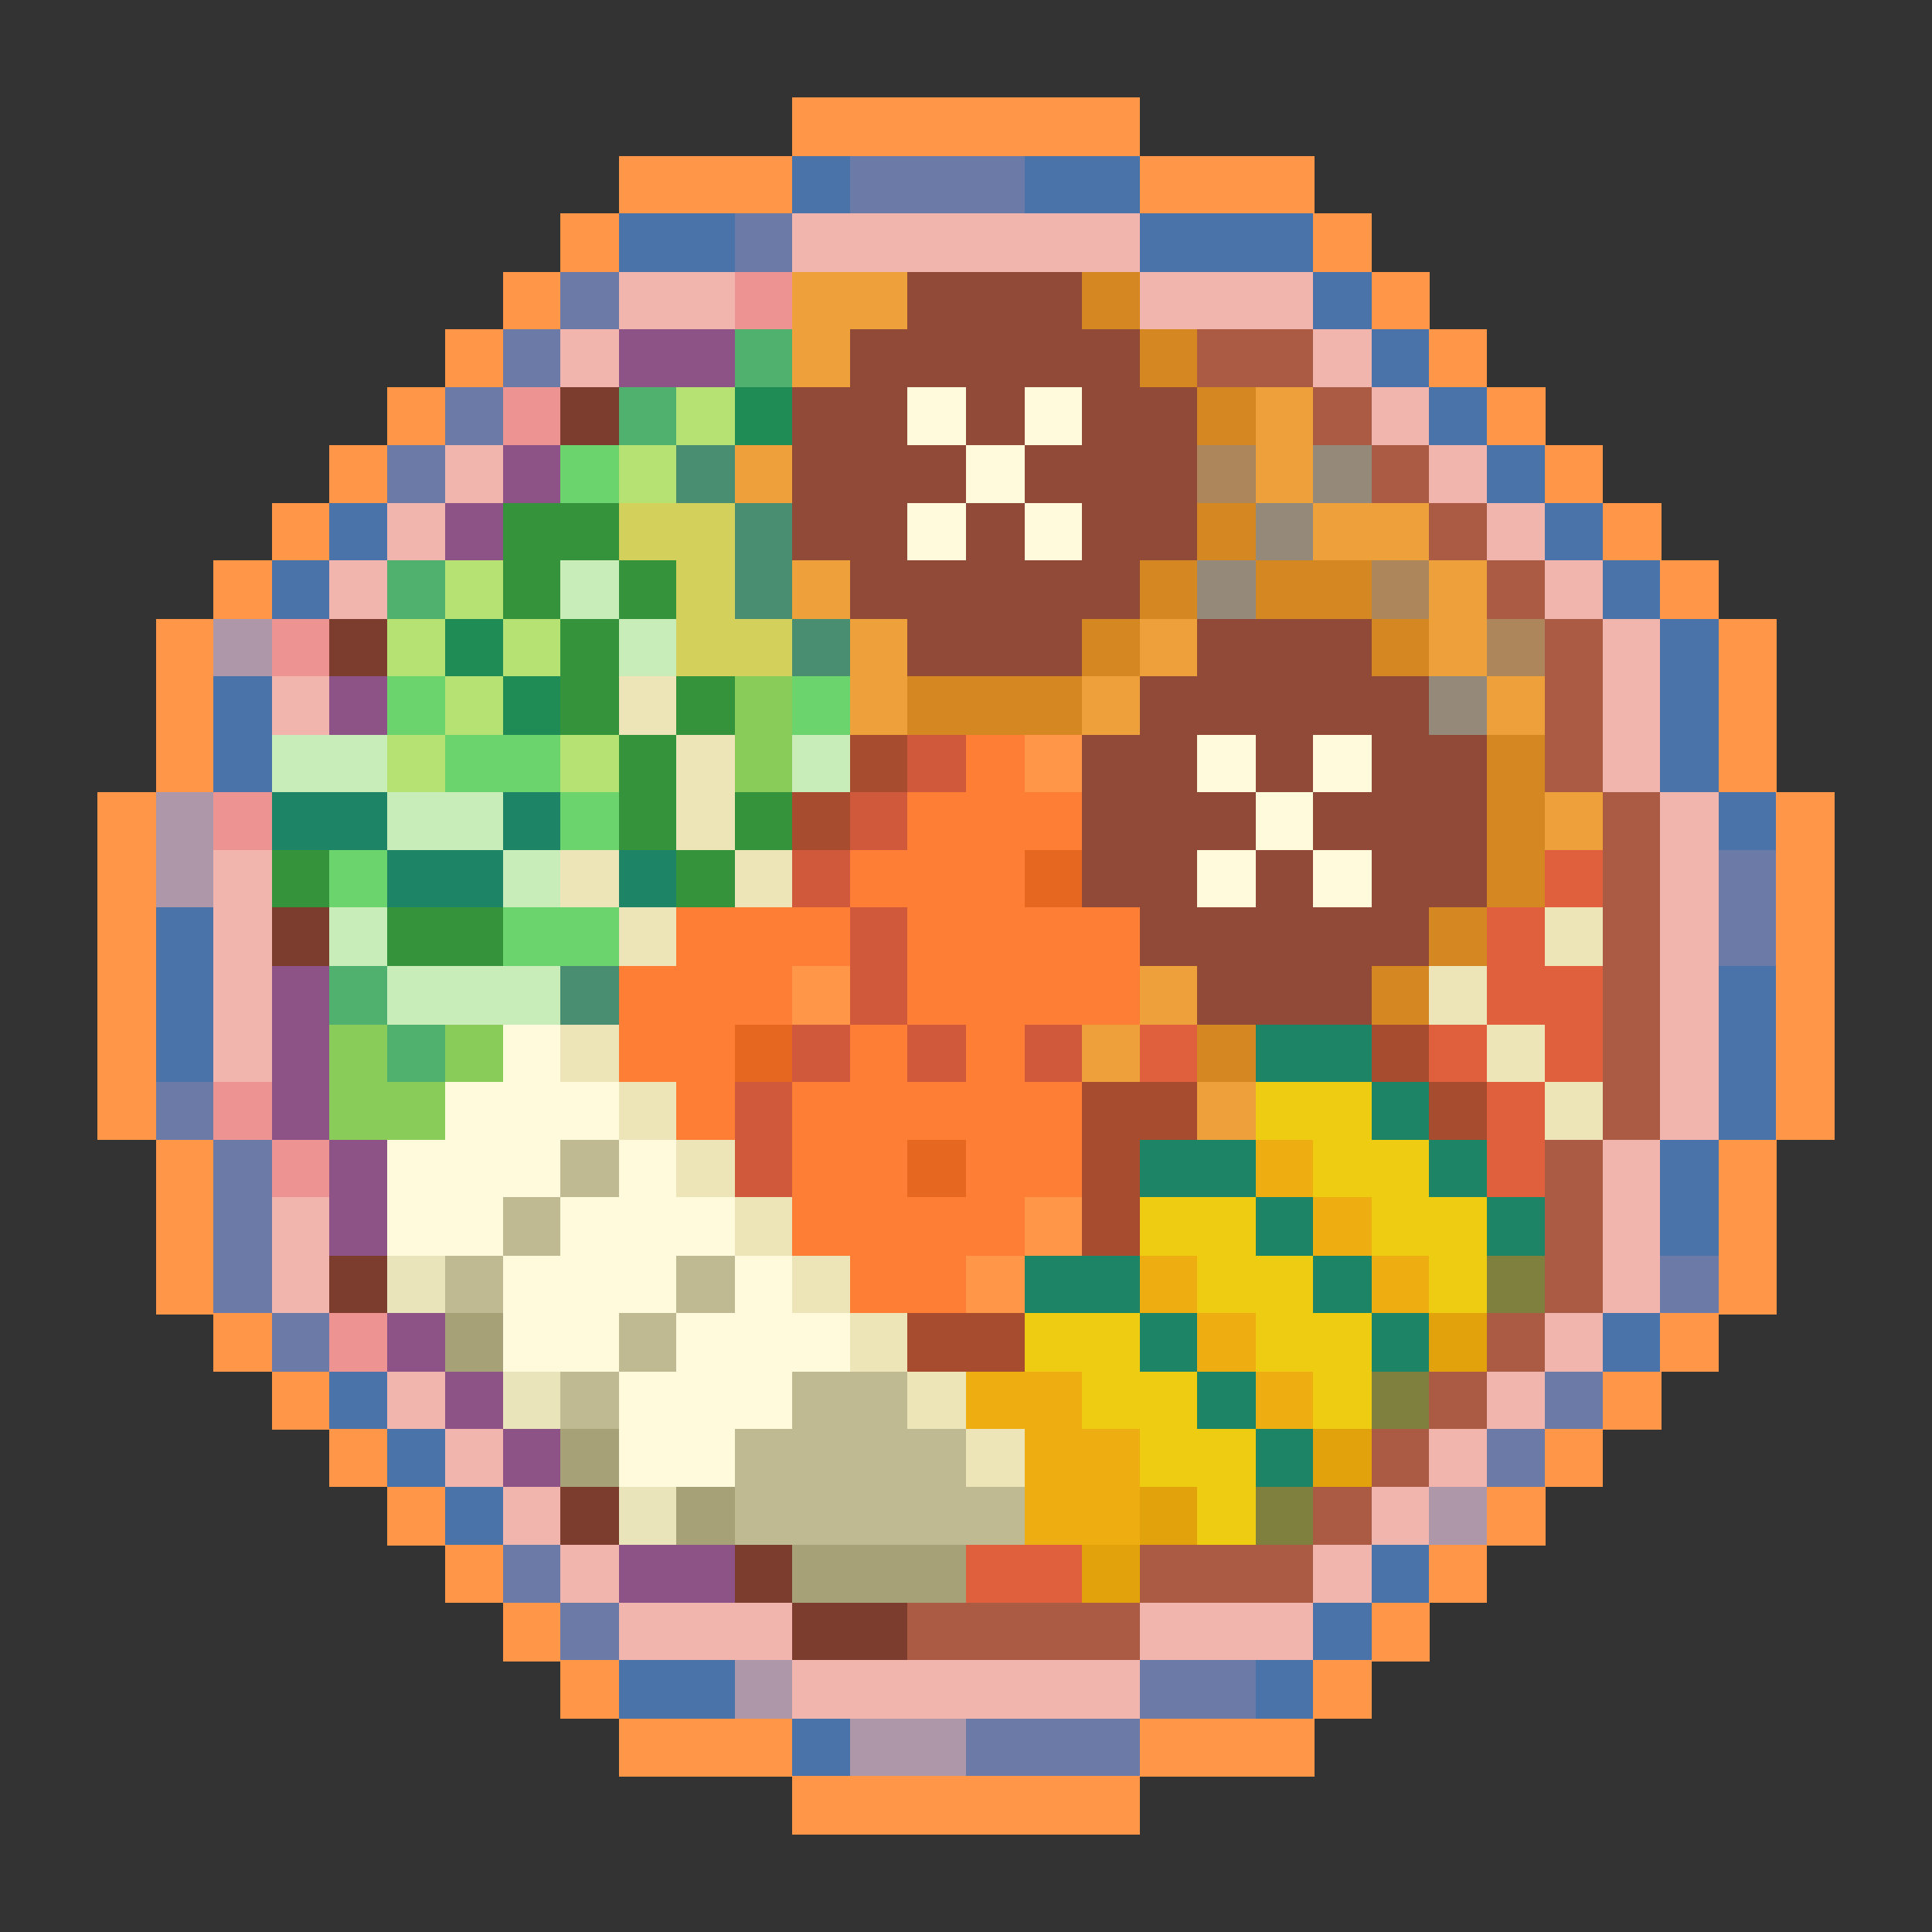 <?xml version="1.0" encoding="utf-8"?>
<!-- Generator: Adobe Illustrator 27.9.0, SVG Export Plug-In . SVG Version: 6.00 Build 0)  -->
<svg version="1.1" id="Layer_1" shape-rendering="crispEdges"
	 xmlns="http://www.w3.org/2000/svg" xmlns:xlink="http://www.w3.org/1999/xlink" x="0px" y="0px" viewBox="0 0 192 192"
	 style="enable-background:new 0 0 192 192;" xml:space="preserve">
<rect x="0" y="0" width="192" height="192" fill="#333333" stroke="none"/>
<style type="text/css">
	.st0{fill:#FF9648;}
	.st1{fill:#4973A9;}
	.st2{fill:#6C7AA7;}
	.st3{fill:#F1B5AE;}
	.st4{fill:#ED9392;}
	.st5{fill:#EEA03B;}
	.st6{fill:#914938;}
	.st7{fill:#D58721;}
	.st8{fill:#8D5386;}
	.st9{fill:#50B06E;}
	.st10{fill:#AB5B43;}
	.st11{fill:#7D3D2E;}
	.st12{fill:#B5E273;}
	.st13{fill:#1E8C54;}
	.st14{fill:#FFFADB;}
	.st15{fill:#6BD46C;}
	.st16{fill:#4A8E72;}
	.st17{fill:#AE865B;}
	.st18{fill:#958979;}
	.st19{fill:#35933B;}
	.st20{fill:#D3D15C;}
	.st21{fill:#C9EDB8;}
	.st22{fill:#AE97A9;}
	.st23{fill:#EDE5B7;}
	.st24{fill:#8ACC59;}
	.st25{fill:#A74C2F;}
	.st26{fill:#D0583B;}
	.st27{fill:#FF7E36;}
	.st28{fill:#1D8566;}
	.st29{fill:#E66720;}
	.st30{fill:#E0603D;}
	.st31{fill:#EECC11;}
	.st32{fill:#C0BA93;}
	.st33{fill:#EEAD11;}
	.st34{fill:#EAE4BB;}
	.st35{fill:#7F803E;}
	.st36{fill:#A7A178;}
	.st37{fill:#E2A20B;}
</style>
<g>
	<rect x="78.7" y="9.7" class="st0" width="5.8" height="5.8"/>
	<rect x="84.5" y="9.7" class="st0" width="5.8" height="5.8"/>
	<rect x="90.2" y="9.7" class="st0" width="5.8" height="5.8"/>
	<rect x="96" y="9.7" class="st0" width="5.8" height="5.8"/>
	<rect x="101.8" y="9.7" class="st0" width="5.8" height="5.8"/>
	<rect x="107.5" y="9.7" class="st0" width="5.8" height="5.8"/>
	<rect x="61.5" y="15.5" class="st0" width="5.8" height="5.8"/>
	<rect x="67.2" y="15.5" class="st0" width="5.8" height="5.8"/>
	<rect x="73" y="15.5" class="st0" width="5.8" height="5.8"/>
	<rect x="78.7" y="15.5" class="st1" width="5.8" height="5.8"/>
	<rect x="84.5" y="15.5" class="st2" width="5.8" height="5.8"/>
	<rect x="90.2" y="15.5" class="st2" width="5.8" height="5.8"/>
	<rect x="96" y="15.5" class="st2" width="5.8" height="5.8"/>
	<rect x="101.8" y="15.5" class="st1" width="5.8" height="5.8"/>
	<rect x="107.5" y="15.5" class="st1" width="5.8" height="5.8"/>
	<rect x="113.3" y="15.5" class="st0" width="5.8" height="5.8"/>
	<rect x="119" y="15.5" class="st0" width="5.8" height="5.8"/>
	<rect x="124.8" y="15.5" class="st0" width="5.8" height="5.8"/>
	<rect x="55.7" y="21.2" class="st0" width="5.8" height="5.8"/>
	<rect x="61.5" y="21.2" class="st1" width="5.8" height="5.8"/>
	<rect x="67.2" y="21.2" class="st1" width="5.8" height="5.8"/>
	<rect x="73" y="21.2" class="st2" width="5.8" height="5.8"/>
	<rect x="78.7" y="21.2" class="st3" width="5.8" height="5.8"/>
	<rect x="84.5" y="21.2" class="st3" width="5.8" height="5.8"/>
	<rect x="90.2" y="21.2" class="st3" width="5.8" height="5.8"/>
	<rect x="96" y="21.2" class="st3" width="5.8" height="5.8"/>
	<rect x="101.8" y="21.2" class="st3" width="5.8" height="5.8"/>
	<rect x="107.5" y="21.2" class="st3" width="5.8" height="5.8"/>
	<rect x="113.3" y="21.2" class="st1" width="5.8" height="5.8"/>
	<rect x="119" y="21.2" class="st1" width="5.8" height="5.8"/>
	<rect x="124.8" y="21.2" class="st1" width="5.8" height="5.8"/>
	<rect x="130.5" y="21.2" class="st0" width="5.8" height="5.8"/>
	<rect x="50" y="27" class="st0" width="5.8" height="5.8"/>
	<rect x="55.7" y="27" class="st2" width="5.8" height="5.8"/>
	<rect x="61.5" y="27" class="st3" width="5.8" height="5.8"/>
	<rect x="67.2" y="27" class="st3" width="5.8" height="5.8"/>
	<rect x="73" y="27" class="st4" width="5.8" height="5.8"/>
	<rect x="78.7" y="27" class="st5" width="5.8" height="5.8"/>
	<rect x="84.5" y="27" class="st5" width="5.8" height="5.8"/>
	<rect x="90.2" y="27" class="st6" width="5.8" height="5.8"/>
	<rect x="96" y="27" class="st6" width="5.8" height="5.8"/>
	<rect x="101.8" y="27" class="st6" width="5.8" height="5.8"/>
	<rect x="107.5" y="27" class="st7" width="5.8" height="5.8"/>
	<rect x="113.3" y="27" class="st3" width="5.8" height="5.8"/>
	<rect x="119" y="27" class="st3" width="5.8" height="5.8"/>
	<rect x="124.8" y="27" class="st3" width="5.8" height="5.8"/>
	<rect x="130.5" y="27" class="st1" width="5.8" height="5.8"/>
	<rect x="136.3" y="27" class="st0" width="5.8" height="5.8"/>
	<rect x="44.2" y="32.7" class="st0" width="5.8" height="5.8"/>
	<rect x="50" y="32.7" class="st2" width="5.8" height="5.8"/>
	<rect x="55.7" y="32.7" class="st3" width="5.8" height="5.8"/>
	<rect x="61.5" y="32.7" class="st8" width="5.8" height="5.8"/>
	<rect x="67.2" y="32.7" class="st8" width="5.8" height="5.8"/>
	<rect x="73" y="32.7" class="st9" width="5.8" height="5.8"/>
	<rect x="78.7" y="32.7" class="st5" width="5.8" height="5.8"/>
	<rect x="84.5" y="32.7" class="st6" width="5.8" height="5.8"/>
	<rect x="90.2" y="32.7" class="st6" width="5.8" height="5.8"/>
	<rect x="96" y="32.7" class="st6" width="5.8" height="5.8"/>
	<rect x="101.8" y="32.7" class="st6" width="5.8" height="5.8"/>
	<rect x="107.5" y="32.7" class="st6" width="5.8" height="5.8"/>
	<rect x="113.3" y="32.7" class="st7" width="5.8" height="5.8"/>
	<rect x="119" y="32.7" class="st10" width="5.8" height="5.8"/>
	<rect x="124.8" y="32.7" class="st10" width="5.8" height="5.8"/>
	<rect x="130.5" y="32.7" class="st3" width="5.8" height="5.8"/>
	<rect x="136.3" y="32.7" class="st1" width="5.8" height="5.8"/>
	<rect x="142" y="32.7" class="st0" width="5.8" height="5.8"/>
	<rect x="38.5" y="38.5" class="st0" width="5.8" height="5.8"/>
	<rect x="44.2" y="38.5" class="st2" width="5.8" height="5.8"/>
	<rect x="50" y="38.5" class="st4" width="5.8" height="5.8"/>
	<rect x="55.7" y="38.5" class="st11" width="5.8" height="5.8"/>
	<rect x="61.5" y="38.5" class="st9" width="5.8" height="5.8"/>
	<rect x="67.2" y="38.5" class="st12" width="5.8" height="5.8"/>
	<rect x="73" y="38.5" class="st13" width="5.8" height="5.8"/>
	<rect x="78.7" y="38.5" class="st6" width="5.8" height="5.8"/>
	<rect x="84.5" y="38.5" class="st6" width="5.8" height="5.8"/>
	<rect x="90.2" y="38.5" class="st14" width="5.8" height="5.8"/>
	<rect x="96" y="38.5" class="st6" width="5.8" height="5.8"/>
	<rect x="101.8" y="38.5" class="st14" width="5.8" height="5.8"/>
	<rect x="107.5" y="38.5" class="st6" width="5.8" height="5.8"/>
	<rect x="113.3" y="38.5" class="st6" width="5.8" height="5.8"/>
	<rect x="119" y="38.5" class="st7" width="5.8" height="5.8"/>
	<rect x="124.8" y="38.5" class="st5" width="5.8" height="5.8"/>
	<rect x="130.5" y="38.5" class="st10" width="5.8" height="5.8"/>
	<rect x="136.3" y="38.5" class="st3" width="5.8" height="5.8"/>
	<rect x="142" y="38.5" class="st1" width="5.8" height="5.8"/>
	<rect x="147.8" y="38.5" class="st0" width="5.8" height="5.8"/>
	<rect x="32.7" y="44.2" class="st0" width="5.8" height="5.8"/>
	<rect x="38.5" y="44.2" class="st2" width="5.8" height="5.8"/>
	<rect x="44.2" y="44.2" class="st3" width="5.8" height="5.8"/>
	<rect x="50" y="44.2" class="st8" width="5.8" height="5.8"/>
	<rect x="55.7" y="44.2" class="st15" width="5.8" height="5.8"/>
	<rect x="61.5" y="44.2" class="st12" width="5.8" height="5.8"/>
	<rect x="67.2" y="44.2" class="st16" width="5.8" height="5.8"/>
	<rect x="73" y="44.2" class="st5" width="5.8" height="5.8"/>
	<rect x="78.7" y="44.2" class="st6" width="5.8" height="5.8"/>
	<rect x="84.5" y="44.2" class="st6" width="5.8" height="5.8"/>
	<rect x="90.2" y="44.2" class="st6" width="5.8" height="5.8"/>
	<rect x="96" y="44.2" class="st14" width="5.8" height="5.8"/>
	<rect x="101.8" y="44.2" class="st6" width="5.8" height="5.8"/>
	<rect x="107.5" y="44.2" class="st6" width="5.8" height="5.8"/>
	<rect x="113.3" y="44.2" class="st6" width="5.8" height="5.8"/>
	<rect x="119" y="44.2" class="st17" width="5.8" height="5.8"/>
	<rect x="124.8" y="44.2" class="st5" width="5.8" height="5.8"/>
	<rect x="130.5" y="44.2" class="st18" width="5.8" height="5.8"/>
	<rect x="136.3" y="44.2" class="st10" width="5.8" height="5.8"/>
	<rect x="142" y="44.2" class="st3" width="5.8" height="5.8"/>
	<rect x="147.8" y="44.2" class="st1" width="5.8" height="5.8"/>
	<rect x="153.5" y="44.2" class="st0" width="5.8" height="5.8"/>
	<rect x="27" y="50" class="st0" width="5.8" height="5.8"/>
	<rect x="32.7" y="50" class="st1" width="5.8" height="5.8"/>
	<rect x="38.5" y="50" class="st3" width="5.8" height="5.8"/>
	<rect x="44.2" y="50" class="st8" width="5.8" height="5.8"/>
	<rect x="50" y="50" class="st19" width="5.8" height="5.8"/>
	<rect x="55.7" y="50" class="st19" width="5.8" height="5.8"/>
	<rect x="61.5" y="50" class="st20" width="5.8" height="5.8"/>
	<rect x="67.2" y="50" class="st20" width="5.8" height="5.8"/>
	<rect x="73" y="50" class="st16" width="5.8" height="5.8"/>
	<rect x="78.7" y="50" class="st6" width="5.8" height="5.8"/>
	<rect x="84.5" y="50" class="st6" width="5.8" height="5.8"/>
	<rect x="90.2" y="50" class="st14" width="5.8" height="5.8"/>
	<rect x="96" y="50" class="st6" width="5.8" height="5.8"/>
	<rect x="101.8" y="50" class="st14" width="5.8" height="5.8"/>
	<rect x="107.5" y="50" class="st6" width="5.8" height="5.8"/>
	<rect x="113.3" y="50" class="st6" width="5.8" height="5.8"/>
	<rect x="119" y="50" class="st7" width="5.8" height="5.8"/>
	<rect x="124.8" y="50" class="st18" width="5.8" height="5.8"/>
	<rect x="130.5" y="50" class="st5" width="5.8" height="5.8"/>
	<rect x="136.3" y="50" class="st5" width="5.8" height="5.8"/>
	<rect x="142" y="50" class="st10" width="5.8" height="5.8"/>
	<rect x="147.8" y="50" class="st3" width="5.8" height="5.8"/>
	<rect x="153.5" y="50" class="st1" width="5.8" height="5.8"/>
	<rect x="159.3" y="50" class="st0" width="5.8" height="5.8"/>
	<rect x="21.2" y="55.7" class="st0" width="5.8" height="5.8"/>
	<rect x="27" y="55.7" class="st1" width="5.8" height="5.8"/>
	<rect x="32.7" y="55.7" class="st3" width="5.8" height="5.8"/>
	<rect x="38.5" y="55.7" class="st9" width="5.8" height="5.8"/>
	<rect x="44.2" y="55.7" class="st12" width="5.8" height="5.8"/>
	<rect x="50" y="55.7" class="st19" width="5.8" height="5.8"/>
	<rect x="55.7" y="55.7" class="st21" width="5.8" height="5.8"/>
	<rect x="61.5" y="55.7" class="st19" width="5.8" height="5.8"/>
	<rect x="67.2" y="55.7" class="st20" width="5.8" height="5.8"/>
	<rect x="73" y="55.7" class="st16" width="5.8" height="5.8"/>
	<rect x="78.7" y="55.7" class="st5" width="5.8" height="5.8"/>
	<rect x="84.5" y="55.7" class="st6" width="5.8" height="5.8"/>
	<rect x="90.2" y="55.7" class="st6" width="5.8" height="5.8"/>
	<rect x="96" y="55.7" class="st6" width="5.8" height="5.8"/>
	<rect x="101.8" y="55.7" class="st6" width="5.8" height="5.8"/>
	<rect x="107.5" y="55.7" class="st6" width="5.8" height="5.8"/>
	<rect x="113.3" y="55.7" class="st7" width="5.8" height="5.8"/>
	<rect x="119" y="55.7" class="st18" width="5.8" height="5.8"/>
	<rect x="124.8" y="55.7" class="st7" width="5.8" height="5.8"/>
	<rect x="130.5" y="55.7" class="st7" width="5.8" height="5.8"/>
	<rect x="136.3" y="55.7" class="st17" width="5.8" height="5.8"/>
	<rect x="142" y="55.7" class="st5" width="5.8" height="5.8"/>
	<rect x="147.8" y="55.7" class="st10" width="5.8" height="5.8"/>
	<rect x="153.5" y="55.7" class="st3" width="5.8" height="5.8"/>
	<rect x="159.3" y="55.7" class="st1" width="5.8" height="5.8"/>
	<rect x="165" y="55.7" class="st0" width="5.8" height="5.8"/>
	<rect x="15.5" y="61.5" class="st0" width="5.8" height="5.8"/>
	<rect x="21.2" y="61.5" class="st22" width="5.8" height="5.8"/>
	<rect x="27" y="61.5" class="st4" width="5.8" height="5.8"/>
	<rect x="32.7" y="61.5" class="st11" width="5.8" height="5.8"/>
	<rect x="38.5" y="61.5" class="st12" width="5.8" height="5.8"/>
	<rect x="44.2" y="61.5" class="st13" width="5.8" height="5.8"/>
	<rect x="50" y="61.5" class="st12" width="5.8" height="5.8"/>
	<rect x="55.7" y="61.5" class="st19" width="5.8" height="5.8"/>
	<rect x="61.5" y="61.5" class="st21" width="5.8" height="5.8"/>
	<rect x="67.2" y="61.5" class="st20" width="5.8" height="5.8"/>
	<rect x="73" y="61.5" class="st20" width="5.8" height="5.8"/>
	<rect x="78.7" y="61.5" class="st16" width="5.8" height="5.8"/>
	<rect x="84.5" y="61.5" class="st5" width="5.8" height="5.8"/>
	<rect x="90.2" y="61.5" class="st6" width="5.8" height="5.8"/>
	<rect x="96" y="61.5" class="st6" width="5.8" height="5.8"/>
	<rect x="101.8" y="61.5" class="st6" width="5.8" height="5.8"/>
	<rect x="107.5" y="61.5" class="st7" width="5.8" height="5.8"/>
	<rect x="113.3" y="61.5" class="st5" width="5.8" height="5.8"/>
	<rect x="119" y="61.5" class="st6" width="5.8" height="5.8"/>
	<rect x="124.8" y="61.5" class="st6" width="5.8" height="5.8"/>
	<rect x="130.5" y="61.5" class="st6" width="5.8" height="5.8"/>
	<rect x="136.3" y="61.5" class="st7" width="5.8" height="5.8"/>
	<rect x="142" y="61.5" class="st5" width="5.8" height="5.8"/>
	<rect x="147.8" y="61.5" class="st17" width="5.8" height="5.8"/>
	<rect x="153.5" y="61.5" class="st10" width="5.8" height="5.8"/>
	<rect x="159.3" y="61.5" class="st3" width="5.8" height="5.8"/>
	<rect x="165" y="61.5" class="st1" width="5.8" height="5.8"/>
	<rect x="170.8" y="61.5" class="st0" width="5.8" height="5.8"/>
	<rect x="15.5" y="67.2" class="st0" width="5.8" height="5.8"/>
	<rect x="21.2" y="67.2" class="st1" width="5.8" height="5.8"/>
	<rect x="27" y="67.2" class="st3" width="5.8" height="5.8"/>
	<rect x="32.7" y="67.2" class="st8" width="5.8" height="5.8"/>
	<rect x="38.5" y="67.2" class="st15" width="5.8" height="5.8"/>
	<rect x="44.2" y="67.2" class="st12" width="5.8" height="5.8"/>
	<rect x="50" y="67.2" class="st13" width="5.8" height="5.8"/>
	<rect x="55.7" y="67.2" class="st19" width="5.8" height="5.8"/>
	<rect x="61.5" y="67.2" class="st23" width="5.8" height="5.8"/>
	<rect x="67.2" y="67.2" class="st19" width="5.8" height="5.8"/>
	<rect x="73" y="67.2" class="st24" width="5.8" height="5.8"/>
	<rect x="78.7" y="67.2" class="st15" width="5.8" height="5.8"/>
	<rect x="84.5" y="67.2" class="st5" width="5.8" height="5.8"/>
	<rect x="90.2" y="67.2" class="st7" width="5.8" height="5.8"/>
	<rect x="96" y="67.2" class="st7" width="5.8" height="5.8"/>
	<rect x="101.8" y="67.2" class="st7" width="5.8" height="5.8"/>
	<rect x="107.5" y="67.2" class="st5" width="5.8" height="5.8"/>
	<rect x="113.3" y="67.2" class="st6" width="5.8" height="5.8"/>
	<rect x="119" y="67.2" class="st6" width="5.8" height="5.8"/>
	<rect x="124.8" y="67.2" class="st6" width="5.8" height="5.8"/>
	<rect x="130.5" y="67.2" class="st6" width="5.8" height="5.8"/>
	<rect x="136.3" y="67.2" class="st6" width="5.8" height="5.8"/>
	<rect x="142" y="67.2" class="st18" width="5.8" height="5.8"/>
	<rect x="147.8" y="67.2" class="st5" width="5.8" height="5.8"/>
	<rect x="153.5" y="67.2" class="st10" width="5.8" height="5.8"/>
	<rect x="159.3" y="67.2" class="st3" width="5.8" height="5.8"/>
	<rect x="165" y="67.2" class="st1" width="5.8" height="5.8"/>
	<rect x="170.8" y="67.2" class="st0" width="5.8" height="5.8"/>
	<rect x="15.5" y="73" class="st0" width="5.8" height="5.8"/>
	<rect x="21.2" y="73" class="st1" width="5.8" height="5.8"/>
	<rect x="27" y="73" class="st21" width="5.8" height="5.8"/>
	<rect x="32.7" y="73" class="st21" width="5.8" height="5.8"/>
	<rect x="38.5" y="73" class="st12" width="5.8" height="5.8"/>
	<rect x="44.2" y="73" class="st15" width="5.8" height="5.8"/>
	<rect x="50" y="73" class="st15" width="5.8" height="5.8"/>
	<rect x="55.7" y="73" class="st12" width="5.8" height="5.8"/>
	<rect x="61.5" y="73" class="st19" width="5.8" height="5.8"/>
	<rect x="67.2" y="73" class="st23" width="5.8" height="5.8"/>
	<rect x="73" y="73" class="st24" width="5.8" height="5.8"/>
	<rect x="78.7" y="73" class="st21" width="5.8" height="5.8"/>
	<rect x="84.5" y="73" class="st25" width="5.8" height="5.8"/>
	<rect x="90.2" y="73" class="st26" width="5.8" height="5.8"/>
	<rect x="96" y="73" class="st27" width="5.8" height="5.8"/>
	<rect x="101.8" y="73" class="st0" width="5.8" height="5.8"/>
	<rect x="107.5" y="73" class="st6" width="5.8" height="5.8"/>
	<rect x="113.3" y="73" class="st6" width="5.8" height="5.8"/>
	<rect x="119" y="73" class="st14" width="5.8" height="5.8"/>
	<rect x="124.8" y="73" class="st6" width="5.8" height="5.8"/>
	<rect x="130.5" y="73" class="st14" width="5.8" height="5.8"/>
	<rect x="136.3" y="73" class="st6" width="5.8" height="5.8"/>
	<rect x="142" y="73" class="st6" width="5.8" height="5.8"/>
	<rect x="147.8" y="73" class="st7" width="5.8" height="5.8"/>
	<rect x="153.5" y="73" class="st10" width="5.8" height="5.8"/>
	<rect x="159.3" y="73" class="st3" width="5.8" height="5.8"/>
	<rect x="165" y="73" class="st1" width="5.8" height="5.8"/>
	<rect x="170.8" y="73" class="st0" width="5.8" height="5.8"/>
	<rect x="9.7" y="78.7" class="st0" width="5.8" height="5.8"/>
	<rect x="15.5" y="78.7" class="st22" width="5.8" height="5.8"/>
	<rect x="21.2" y="78.7" class="st4" width="5.8" height="5.8"/>
	<rect x="27" y="78.7" class="st28" width="5.8" height="5.8"/>
	<rect x="32.7" y="78.7" class="st28" width="5.8" height="5.8"/>
	<rect x="38.5" y="78.7" class="st21" width="5.8" height="5.8"/>
	<rect x="44.2" y="78.7" class="st21" width="5.8" height="5.8"/>
	<rect x="50" y="78.7" class="st28" width="5.8" height="5.8"/>
	<rect x="55.7" y="78.7" class="st15" width="5.8" height="5.8"/>
	<rect x="61.5" y="78.7" class="st19" width="5.8" height="5.8"/>
	<rect x="67.2" y="78.7" class="st23" width="5.8" height="5.8"/>
	<rect x="73" y="78.7" class="st19" width="5.8" height="5.8"/>
	<rect x="78.7" y="78.7" class="st25" width="5.8" height="5.8"/>
	<rect x="84.5" y="78.7" class="st26" width="5.8" height="5.8"/>
	<rect x="90.2" y="78.7" class="st27" width="5.8" height="5.8"/>
	<rect x="96" y="78.7" class="st27" width="5.8" height="5.8"/>
	<rect x="101.8" y="78.7" class="st27" width="5.8" height="5.8"/>
	<rect x="107.5" y="78.7" class="st6" width="5.8" height="5.8"/>
	<rect x="113.3" y="78.7" class="st6" width="5.8" height="5.8"/>
	<rect x="119" y="78.7" class="st6" width="5.8" height="5.8"/>
	<rect x="124.8" y="78.7" class="st14" width="5.8" height="5.8"/>
	<rect x="130.5" y="78.7" class="st6" width="5.8" height="5.8"/>
	<rect x="136.3" y="78.7" class="st6" width="5.8" height="5.8"/>
	<rect x="142" y="78.7" class="st6" width="5.8" height="5.8"/>
	<rect x="147.8" y="78.7" class="st7" width="5.8" height="5.8"/>
	<rect x="153.5" y="78.7" class="st5" width="5.8" height="5.8"/>
	<rect x="159.3" y="78.7" class="st10" width="5.8" height="5.8"/>
	<rect x="165" y="78.7" class="st3" width="5.8" height="5.8"/>
	<rect x="170.8" y="78.7" class="st1" width="5.8" height="5.8"/>
	<rect x="176.5" y="78.7" class="st0" width="5.8" height="5.8"/>
	<rect x="9.7" y="84.5" class="st0" width="5.8" height="5.8"/>
	<rect x="15.5" y="84.5" class="st22" width="5.8" height="5.8"/>
	<rect x="21.2" y="84.5" class="st3" width="5.8" height="5.8"/>
	<rect x="27" y="84.5" class="st19" width="5.8" height="5.8"/>
	<rect x="32.7" y="84.5" class="st15" width="5.8" height="5.8"/>
	<rect x="38.5" y="84.5" class="st28" width="5.8" height="5.8"/>
	<rect x="44.2" y="84.5" class="st28" width="5.8" height="5.8"/>
	<rect x="50" y="84.5" class="st21" width="5.8" height="5.8"/>
	<rect x="55.7" y="84.5" class="st23" width="5.8" height="5.8"/>
	<rect x="61.5" y="84.5" class="st28" width="5.8" height="5.8"/>
	<rect x="67.2" y="84.5" class="st19" width="5.8" height="5.8"/>
	<rect x="73" y="84.5" class="st23" width="5.8" height="5.8"/>
	<rect x="78.7" y="84.5" class="st26" width="5.8" height="5.8"/>
	<rect x="84.5" y="84.5" class="st27" width="5.8" height="5.8"/>
	<rect x="90.2" y="84.5" class="st27" width="5.8" height="5.8"/>
	<rect x="96" y="84.5" class="st27" width="5.8" height="5.8"/>
	<rect x="101.8" y="84.5" class="st29" width="5.8" height="5.8"/>
	<rect x="107.5" y="84.5" class="st6" width="5.8" height="5.8"/>
	<rect x="113.3" y="84.5" class="st6" width="5.8" height="5.8"/>
	<rect x="119" y="84.5" class="st14" width="5.8" height="5.8"/>
	<rect x="124.8" y="84.5" class="st6" width="5.8" height="5.8"/>
	<rect x="130.5" y="84.5" class="st14" width="5.8" height="5.8"/>
	<rect x="136.3" y="84.5" class="st6" width="5.8" height="5.8"/>
	<rect x="142" y="84.5" class="st6" width="5.8" height="5.8"/>
	<rect x="147.8" y="84.5" class="st7" width="5.8" height="5.8"/>
	<rect x="153.5" y="84.5" class="st30" width="5.8" height="5.8"/>
	<rect x="159.3" y="84.5" class="st10" width="5.8" height="5.8"/>
	<rect x="165" y="84.5" class="st3" width="5.8" height="5.8"/>
	<rect x="170.8" y="84.5" class="st2" width="5.8" height="5.8"/>
	<rect x="176.5" y="84.5" class="st0" width="5.8" height="5.8"/>
	<rect x="9.7" y="90.2" class="st0" width="5.8" height="5.8"/>
	<rect x="15.5" y="90.2" class="st1" width="5.8" height="5.8"/>
	<rect x="21.2" y="90.2" class="st3" width="5.8" height="5.8"/>
	<rect x="27" y="90.2" class="st11" width="5.8" height="5.8"/>
	<rect x="32.7" y="90.2" class="st21" width="5.8" height="5.8"/>
	<rect x="38.5" y="90.2" class="st19" width="5.8" height="5.8"/>
	<rect x="44.2" y="90.2" class="st19" width="5.8" height="5.8"/>
	<rect x="50" y="90.2" class="st15" width="5.8" height="5.8"/>
	<rect x="55.7" y="90.2" class="st15" width="5.8" height="5.8"/>
	<rect x="61.5" y="90.2" class="st23" width="5.8" height="5.8"/>
	<rect x="67.2" y="90.2" class="st27" width="5.8" height="5.8"/>
	<rect x="73" y="90.2" class="st27" width="5.8" height="5.8"/>
	<rect x="78.7" y="90.2" class="st27" width="5.8" height="5.8"/>
	<rect x="84.5" y="90.2" class="st26" width="5.8" height="5.8"/>
	<rect x="90.2" y="90.2" class="st27" width="5.8" height="5.8"/>
	<rect x="96" y="90.2" class="st27" width="5.8" height="5.8"/>
	<rect x="101.8" y="90.2" class="st27" width="5.8" height="5.8"/>
	<rect x="107.5" y="90.2" class="st27" width="5.8" height="5.8"/>
	<rect x="113.3" y="90.2" class="st6" width="5.8" height="5.8"/>
	<rect x="119" y="90.2" class="st6" width="5.8" height="5.8"/>
	<rect x="124.8" y="90.2" class="st6" width="5.8" height="5.8"/>
	<rect x="130.5" y="90.2" class="st6" width="5.8" height="5.8"/>
	<rect x="136.3" y="90.2" class="st6" width="5.8" height="5.8"/>
	<rect x="142" y="90.2" class="st7" width="5.8" height="5.8"/>
	<rect x="147.8" y="90.2" class="st30" width="5.8" height="5.8"/>
	<rect x="153.5" y="90.2" class="st23" width="5.8" height="5.8"/>
	<rect x="159.3" y="90.2" class="st10" width="5.8" height="5.8"/>
	<rect x="165" y="90.2" class="st3" width="5.8" height="5.8"/>
	<rect x="170.8" y="90.2" class="st2" width="5.8" height="5.8"/>
	<rect x="176.5" y="90.2" class="st0" width="5.8" height="5.8"/>
	<rect x="9.7" y="96" class="st0" width="5.8" height="5.8"/>
	<rect x="15.5" y="96" class="st1" width="5.8" height="5.8"/>
	<rect x="21.2" y="96" class="st3" width="5.8" height="5.8"/>
	<rect x="27" y="96" class="st8" width="5.8" height="5.8"/>
	<rect x="32.7" y="96" class="st9" width="5.8" height="5.8"/>
	<rect x="38.5" y="96" class="st21" width="5.8" height="5.8"/>
	<rect x="44.2" y="96" class="st21" width="5.8" height="5.8"/>
	<rect x="50" y="96" class="st21" width="5.8" height="5.8"/>
	<rect x="55.7" y="96" class="st16" width="5.8" height="5.8"/>
	<rect x="61.5" y="96" class="st27" width="5.8" height="5.8"/>
	<rect x="67.2" y="96" class="st27" width="5.8" height="5.8"/>
	<rect x="73" y="96" class="st27" width="5.8" height="5.8"/>
	<rect x="78.7" y="96" class="st0" width="5.8" height="5.8"/>
	<rect x="84.5" y="96" class="st26" width="5.8" height="5.8"/>
	<rect x="90.2" y="96" class="st27" width="5.8" height="5.8"/>
	<rect x="96" y="96" class="st27" width="5.8" height="5.8"/>
	<rect x="101.8" y="96" class="st27" width="5.8" height="5.8"/>
	<rect x="107.5" y="96" class="st27" width="5.8" height="5.8"/>
	<rect x="113.3" y="96" class="st5" width="5.8" height="5.8"/>
	<rect x="119" y="96" class="st6" width="5.8" height="5.8"/>
	<rect x="124.8" y="96" class="st6" width="5.8" height="5.8"/>
	<rect x="130.5" y="96" class="st6" width="5.8" height="5.8"/>
	<rect x="136.3" y="96" class="st7" width="5.8" height="5.8"/>
	<rect x="142" y="96" class="st23" width="5.8" height="5.8"/>
	<rect x="147.8" y="96" class="st30" width="5.8" height="5.8"/>
	<rect x="153.5" y="96" class="st30" width="5.8" height="5.8"/>
	<rect x="159.3" y="96" class="st10" width="5.8" height="5.8"/>
	<rect x="165" y="96" class="st3" width="5.8" height="5.8"/>
	<rect x="170.8" y="96" class="st1" width="5.8" height="5.8"/>
	<rect x="176.5" y="96" class="st0" width="5.8" height="5.8"/>
	<rect x="9.7" y="101.8" class="st0" width="5.8" height="5.8"/>
	<rect x="15.5" y="101.8" class="st1" width="5.8" height="5.8"/>
	<rect x="21.2" y="101.8" class="st3" width="5.8" height="5.8"/>
	<rect x="27" y="101.8" class="st8" width="5.8" height="5.8"/>
	<rect x="32.7" y="101.8" class="st24" width="5.8" height="5.8"/>
	<rect x="38.5" y="101.8" class="st9" width="5.8" height="5.8"/>
	<rect x="44.2" y="101.8" class="st24" width="5.8" height="5.8"/>
	<rect x="50" y="101.8" class="st14" width="5.8" height="5.8"/>
	<rect x="55.7" y="101.8" class="st23" width="5.8" height="5.8"/>
	<rect x="61.5" y="101.8" class="st27" width="5.8" height="5.8"/>
	<rect x="67.2" y="101.8" class="st27" width="5.8" height="5.8"/>
	<rect x="73" y="101.8" class="st29" width="5.8" height="5.8"/>
	<rect x="78.7" y="101.8" class="st26" width="5.8" height="5.8"/>
	<rect x="84.5" y="101.8" class="st27" width="5.8" height="5.8"/>
	<rect x="90.2" y="101.8" class="st26" width="5.8" height="5.8"/>
	<rect x="96" y="101.8" class="st27" width="5.8" height="5.8"/>
	<rect x="101.8" y="101.8" class="st26" width="5.8" height="5.8"/>
	<rect x="107.5" y="101.8" class="st5" width="5.8" height="5.8"/>
	<rect x="113.3" y="101.8" class="st30" width="5.8" height="5.8"/>
	<rect x="119" y="101.8" class="st7" width="5.8" height="5.8"/>
	<rect x="124.8" y="101.8" class="st28" width="5.8" height="5.8"/>
	<rect x="130.5" y="101.8" class="st28" width="5.8" height="5.8"/>
	<rect x="136.3" y="101.8" class="st25" width="5.8" height="5.8"/>
	<rect x="142" y="101.8" class="st30" width="5.8" height="5.8"/>
	<rect x="147.8" y="101.8" class="st23" width="5.8" height="5.8"/>
	<rect x="153.5" y="101.8" class="st30" width="5.8" height="5.8"/>
	<rect x="159.3" y="101.8" class="st10" width="5.8" height="5.8"/>
	<rect x="165" y="101.8" class="st3" width="5.8" height="5.8"/>
	<rect x="170.8" y="101.8" class="st1" width="5.8" height="5.8"/>
	<rect x="176.5" y="101.8" class="st0" width="5.8" height="5.8"/>
	<rect x="9.7" y="107.5" class="st0" width="5.8" height="5.8"/>
	<rect x="15.5" y="107.5" class="st2" width="5.8" height="5.8"/>
	<rect x="21.2" y="107.5" class="st4" width="5.8" height="5.8"/>
	<rect x="27" y="107.5" class="st8" width="5.8" height="5.8"/>
	<rect x="32.7" y="107.5" class="st24" width="5.8" height="5.8"/>
	<rect x="38.5" y="107.5" class="st24" width="5.8" height="5.8"/>
	<rect x="44.2" y="107.5" class="st14" width="5.8" height="5.8"/>
	<rect x="50" y="107.5" class="st14" width="5.8" height="5.8"/>
	<rect x="55.7" y="107.5" class="st14" width="5.8" height="5.8"/>
	<rect x="61.5" y="107.5" class="st23" width="5.8" height="5.8"/>
	<rect x="67.2" y="107.5" class="st27" width="5.8" height="5.8"/>
	<rect x="73" y="107.5" class="st26" width="5.8" height="5.8"/>
	<rect x="78.7" y="107.5" class="st27" width="5.8" height="5.8"/>
	<rect x="84.5" y="107.5" class="st27" width="5.8" height="5.8"/>
	<rect x="90.2" y="107.5" class="st27" width="5.8" height="5.8"/>
	<rect x="96" y="107.5" class="st27" width="5.8" height="5.8"/>
	<rect x="101.8" y="107.5" class="st27" width="5.8" height="5.8"/>
	<rect x="107.5" y="107.5" class="st25" width="5.8" height="5.8"/>
	<rect x="113.3" y="107.5" class="st25" width="5.8" height="5.8"/>
	<rect x="119" y="107.5" class="st5" width="5.8" height="5.8"/>
	<rect x="124.8" y="107.5" class="st31" width="5.8" height="5.8"/>
	<rect x="130.5" y="107.5" class="st31" width="5.8" height="5.8"/>
	<rect x="136.3" y="107.5" class="st28" width="5.8" height="5.8"/>
	<rect x="142" y="107.5" class="st25" width="5.8" height="5.8"/>
	<rect x="147.8" y="107.5" class="st30" width="5.8" height="5.8"/>
	<rect x="153.5" y="107.5" class="st23" width="5.8" height="5.8"/>
	<rect x="159.3" y="107.5" class="st10" width="5.8" height="5.8"/>
	<rect x="165" y="107.5" class="st3" width="5.8" height="5.8"/>
	<rect x="170.8" y="107.5" class="st1" width="5.8" height="5.8"/>
	<rect x="176.5" y="107.5" class="st0" width="5.8" height="5.8"/>
	<rect x="15.5" y="113.3" class="st0" width="5.8" height="5.8"/>
	<rect x="21.2" y="113.3" class="st2" width="5.8" height="5.8"/>
	<rect x="27" y="113.3" class="st4" width="5.8" height="5.8"/>
	<rect x="32.7" y="113.3" class="st8" width="5.8" height="5.8"/>
	<rect x="38.5" y="113.3" class="st14" width="5.8" height="5.8"/>
	<rect x="44.2" y="113.3" class="st14" width="5.8" height="5.8"/>
	<rect x="50" y="113.3" class="st14" width="5.8" height="5.8"/>
	<rect x="55.7" y="113.3" class="st32" width="5.8" height="5.8"/>
	<rect x="61.5" y="113.3" class="st14" width="5.8" height="5.8"/>
	<rect x="67.2" y="113.3" class="st23" width="5.8" height="5.8"/>
	<rect x="73" y="113.3" class="st26" width="5.8" height="5.8"/>
	<rect x="78.7" y="113.3" class="st27" width="5.8" height="5.8"/>
	<rect x="84.5" y="113.3" class="st27" width="5.8" height="5.8"/>
	<rect x="90.2" y="113.3" class="st29" width="5.8" height="5.8"/>
	<rect x="96" y="113.3" class="st27" width="5.8" height="5.8"/>
	<rect x="101.8" y="113.3" class="st27" width="5.8" height="5.8"/>
	<rect x="107.5" y="113.3" class="st25" width="5.8" height="5.8"/>
	<rect x="113.3" y="113.3" class="st28" width="5.8" height="5.8"/>
	<rect x="119" y="113.3" class="st28" width="5.8" height="5.8"/>
	<rect x="124.8" y="113.3" class="st33" width="5.8" height="5.8"/>
	<rect x="130.5" y="113.3" class="st31" width="5.8" height="5.8"/>
	<rect x="136.3" y="113.3" class="st31" width="5.8" height="5.8"/>
	<rect x="142" y="113.3" class="st28" width="5.8" height="5.8"/>
	<rect x="147.8" y="113.3" class="st30" width="5.8" height="5.8"/>
	<rect x="153.5" y="113.3" class="st10" width="5.8" height="5.8"/>
	<rect x="159.3" y="113.3" class="st3" width="5.8" height="5.8"/>
	<rect x="165" y="113.3" class="st1" width="5.8" height="5.8"/>
	<rect x="170.8" y="113.3" class="st0" width="5.8" height="5.8"/>
	<rect x="15.5" y="119" class="st0" width="5.8" height="5.8"/>
	<rect x="21.2" y="119" class="st2" width="5.8" height="5.8"/>
	<rect x="27" y="119" class="st3" width="5.8" height="5.8"/>
	<rect x="32.7" y="119" class="st8" width="5.8" height="5.8"/>
	<rect x="38.5" y="119" class="st14" width="5.8" height="5.8"/>
	<rect x="44.2" y="119" class="st14" width="5.8" height="5.8"/>
	<rect x="50" y="119" class="st32" width="5.8" height="5.8"/>
	<rect x="55.7" y="119" class="st14" width="5.8" height="5.8"/>
	<rect x="61.5" y="119" class="st14" width="5.8" height="5.8"/>
	<rect x="67.2" y="119" class="st14" width="5.8" height="5.8"/>
	<rect x="73" y="119" class="st23" width="5.8" height="5.8"/>
	<rect x="78.7" y="119" class="st27" width="5.8" height="5.8"/>
	<rect x="84.5" y="119" class="st27" width="5.8" height="5.8"/>
	<rect x="90.2" y="119" class="st27" width="5.8" height="5.8"/>
	<rect x="96" y="119" class="st27" width="5.8" height="5.8"/>
	<rect x="101.8" y="119" class="st0" width="5.8" height="5.8"/>
	<rect x="107.5" y="119" class="st25" width="5.8" height="5.8"/>
	<rect x="113.3" y="119" class="st31" width="5.8" height="5.8"/>
	<rect x="119" y="119" class="st31" width="5.8" height="5.8"/>
	<rect x="124.8" y="119" class="st28" width="5.8" height="5.8"/>
	<rect x="130.5" y="119" class="st33" width="5.8" height="5.8"/>
	<rect x="136.3" y="119" class="st31" width="5.8" height="5.8"/>
	<rect x="142" y="119" class="st31" width="5.8" height="5.8"/>
	<rect x="147.8" y="119" class="st28" width="5.8" height="5.8"/>
	<rect x="153.5" y="119" class="st10" width="5.8" height="5.8"/>
	<rect x="159.3" y="119" class="st3" width="5.8" height="5.8"/>
	<rect x="165" y="119" class="st1" width="5.8" height="5.8"/>
	<rect x="170.8" y="119" class="st0" width="5.8" height="5.8"/>
	<rect x="15.5" y="124.8" class="st0" width="5.8" height="5.8"/>
	<rect x="21.2" y="124.8" class="st2" width="5.8" height="5.8"/>
	<rect x="27" y="124.8" class="st3" width="5.8" height="5.8"/>
	<rect x="32.7" y="124.8" class="st11" width="5.8" height="5.8"/>
	<rect x="38.5" y="124.8" class="st34" width="5.8" height="5.8"/>
	<rect x="44.2" y="124.8" class="st32" width="5.8" height="5.8"/>
	<rect x="50" y="124.8" class="st14" width="5.8" height="5.8"/>
	<rect x="55.7" y="124.8" class="st14" width="5.8" height="5.8"/>
	<rect x="61.5" y="124.8" class="st14" width="5.8" height="5.8"/>
	<rect x="67.2" y="124.8" class="st32" width="5.8" height="5.8"/>
	<rect x="73" y="124.8" class="st14" width="5.8" height="5.8"/>
	<rect x="78.7" y="124.8" class="st23" width="5.8" height="5.8"/>
	<rect x="84.5" y="124.8" class="st27" width="5.8" height="5.8"/>
	<rect x="90.2" y="124.8" class="st27" width="5.8" height="5.8"/>
	<rect x="96" y="124.8" class="st0" width="5.8" height="5.8"/>
	<rect x="101.8" y="124.8" class="st28" width="5.8" height="5.8"/>
	<rect x="107.5" y="124.8" class="st28" width="5.8" height="5.8"/>
	<rect x="113.3" y="124.8" class="st33" width="5.8" height="5.8"/>
	<rect x="119" y="124.8" class="st31" width="5.8" height="5.8"/>
	<rect x="124.8" y="124.8" class="st31" width="5.8" height="5.8"/>
	<rect x="130.5" y="124.8" class="st28" width="5.8" height="5.8"/>
	<rect x="136.3" y="124.8" class="st33" width="5.8" height="5.8"/>
	<rect x="142" y="124.8" class="st31" width="5.8" height="5.8"/>
	<rect x="147.8" y="124.8" class="st35" width="5.8" height="5.8"/>
	<rect x="153.5" y="124.8" class="st10" width="5.8" height="5.8"/>
	<rect x="159.3" y="124.8" class="st3" width="5.8" height="5.8"/>
	<rect x="165" y="124.8" class="st2" width="5.8" height="5.8"/>
	<rect x="170.8" y="124.8" class="st0" width="5.8" height="5.8"/>
	<rect x="21.2" y="130.5" class="st0" width="5.8" height="5.8"/>
	<rect x="27" y="130.5" class="st2" width="5.8" height="5.8"/>
	<rect x="32.7" y="130.5" class="st4" width="5.8" height="5.8"/>
	<rect x="38.5" y="130.5" class="st8" width="5.8" height="5.8"/>
	<rect x="44.2" y="130.5" class="st36" width="5.8" height="5.8"/>
	<rect x="50" y="130.5" class="st14" width="5.8" height="5.8"/>
	<rect x="55.7" y="130.5" class="st14" width="5.8" height="5.8"/>
	<rect x="61.5" y="130.5" class="st32" width="5.8" height="5.8"/>
	<rect x="67.2" y="130.5" class="st14" width="5.8" height="5.8"/>
	<rect x="73" y="130.5" class="st14" width="5.8" height="5.8"/>
	<rect x="78.7" y="130.5" class="st14" width="5.8" height="5.8"/>
	<rect x="84.5" y="130.5" class="st23" width="5.8" height="5.8"/>
	<rect x="90.2" y="130.5" class="st25" width="5.8" height="5.8"/>
	<rect x="96" y="130.5" class="st25" width="5.8" height="5.8"/>
	<rect x="101.8" y="130.5" class="st31" width="5.8" height="5.8"/>
	<rect x="107.5" y="130.5" class="st31" width="5.8" height="5.8"/>
	<rect x="113.3" y="130.5" class="st28" width="5.8" height="5.8"/>
	<rect x="119" y="130.5" class="st33" width="5.8" height="5.8"/>
	<rect x="124.8" y="130.5" class="st31" width="5.8" height="5.8"/>
	<rect x="130.5" y="130.5" class="st31" width="5.8" height="5.8"/>
	<rect x="136.3" y="130.5" class="st28" width="5.8" height="5.8"/>
	<rect x="142" y="130.5" class="st37" width="5.8" height="5.8"/>
	<rect x="147.8" y="130.5" class="st10" width="5.8" height="5.8"/>
	<rect x="153.5" y="130.5" class="st3" width="5.8" height="5.8"/>
	<rect x="159.3" y="130.5" class="st1" width="5.8" height="5.8"/>
	<rect x="165" y="130.5" class="st0" width="5.8" height="5.8"/>
	<rect x="27" y="136.3" class="st0" width="5.8" height="5.8"/>
	<rect x="32.7" y="136.3" class="st1" width="5.8" height="5.8"/>
	<rect x="38.5" y="136.3" class="st3" width="5.8" height="5.8"/>
	<rect x="44.2" y="136.3" class="st8" width="5.8" height="5.8"/>
	<rect x="50" y="136.3" class="st34" width="5.8" height="5.8"/>
	<rect x="55.7" y="136.3" class="st32" width="5.8" height="5.8"/>
	<rect x="61.5" y="136.3" class="st14" width="5.8" height="5.8"/>
	<rect x="67.2" y="136.3" class="st14" width="5.8" height="5.8"/>
	<rect x="73" y="136.3" class="st14" width="5.8" height="5.8"/>
	<rect x="78.7" y="136.3" class="st32" width="5.8" height="5.8"/>
	<rect x="84.5" y="136.3" class="st32" width="5.8" height="5.8"/>
	<rect x="90.2" y="136.3" class="st23" width="5.8" height="5.8"/>
	<rect x="96" y="136.3" class="st33" width="5.8" height="5.8"/>
	<rect x="101.8" y="136.3" class="st33" width="5.8" height="5.8"/>
	<rect x="107.5" y="136.3" class="st31" width="5.8" height="5.8"/>
	<rect x="113.3" y="136.3" class="st31" width="5.8" height="5.8"/>
	<rect x="119" y="136.3" class="st28" width="5.8" height="5.8"/>
	<rect x="124.8" y="136.3" class="st33" width="5.8" height="5.8"/>
	<rect x="130.5" y="136.3" class="st31" width="5.8" height="5.8"/>
	<rect x="136.3" y="136.3" class="st35" width="5.8" height="5.8"/>
	<rect x="142" y="136.3" class="st10" width="5.8" height="5.8"/>
	<rect x="147.8" y="136.3" class="st3" width="5.8" height="5.8"/>
	<rect x="153.5" y="136.3" class="st2" width="5.8" height="5.8"/>
	<rect x="159.3" y="136.3" class="st0" width="5.8" height="5.8"/>
	<rect x="32.7" y="142" class="st0" width="5.8" height="5.8"/>
	<rect x="38.5" y="142" class="st1" width="5.8" height="5.8"/>
	<rect x="44.2" y="142" class="st3" width="5.8" height="5.8"/>
	<rect x="50" y="142" class="st8" width="5.8" height="5.8"/>
	<rect x="55.7" y="142" class="st36" width="5.8" height="5.8"/>
	<rect x="61.5" y="142" class="st14" width="5.8" height="5.8"/>
	<rect x="67.2" y="142" class="st14" width="5.8" height="5.8"/>
	<rect x="73" y="142" class="st32" width="5.8" height="5.8"/>
	<rect x="78.7" y="142" class="st32" width="5.8" height="5.8"/>
	<rect x="84.5" y="142" class="st32" width="5.8" height="5.8"/>
	<rect x="90.2" y="142" class="st32" width="5.8" height="5.8"/>
	<rect x="96" y="142" class="st23" width="5.8" height="5.8"/>
	<rect x="101.8" y="142" class="st33" width="5.8" height="5.8"/>
	<rect x="107.5" y="142" class="st33" width="5.8" height="5.8"/>
	<rect x="113.3" y="142" class="st31" width="5.8" height="5.8"/>
	<rect x="119" y="142" class="st31" width="5.8" height="5.8"/>
	<rect x="124.8" y="142" class="st28" width="5.8" height="5.8"/>
	<rect x="130.5" y="142" class="st37" width="5.8" height="5.8"/>
	<rect x="136.3" y="142" class="st10" width="5.8" height="5.8"/>
	<rect x="142" y="142" class="st3" width="5.8" height="5.8"/>
	<rect x="147.8" y="142" class="st2" width="5.8" height="5.8"/>
	<rect x="153.5" y="142" class="st0" width="5.8" height="5.8"/>
	<rect x="38.5" y="147.8" class="st0" width="5.8" height="5.8"/>
	<rect x="44.2" y="147.8" class="st1" width="5.8" height="5.8"/>
	<rect x="50" y="147.8" class="st3" width="5.8" height="5.8"/>
	<rect x="55.7" y="147.8" class="st11" width="5.8" height="5.8"/>
	<rect x="61.5" y="147.8" class="st34" width="5.8" height="5.8"/>
	<rect x="67.2" y="147.8" class="st36" width="5.8" height="5.8"/>
	<rect x="73" y="147.8" class="st32" width="5.8" height="5.8"/>
	<rect x="78.7" y="147.8" class="st32" width="5.8" height="5.8"/>
	<rect x="84.5" y="147.8" class="st32" width="5.8" height="5.8"/>
	<rect x="90.2" y="147.8" class="st32" width="5.8" height="5.8"/>
	<rect x="96" y="147.8" class="st32" width="5.8" height="5.8"/>
	<rect x="101.8" y="147.8" class="st33" width="5.8" height="5.8"/>
	<rect x="107.5" y="147.8" class="st33" width="5.8" height="5.8"/>
	<rect x="113.3" y="147.8" class="st37" width="5.8" height="5.8"/>
	<rect x="119" y="147.8" class="st31" width="5.8" height="5.8"/>
	<rect x="124.8" y="147.8" class="st35" width="5.8" height="5.8"/>
	<rect x="130.5" y="147.8" class="st10" width="5.8" height="5.8"/>
	<rect x="136.3" y="147.8" class="st3" width="5.8" height="5.8"/>
	<rect x="142" y="147.8" class="st22" width="5.8" height="5.8"/>
	<rect x="147.8" y="147.8" class="st0" width="5.8" height="5.8"/>
	<rect x="44.2" y="153.5" class="st0" width="5.8" height="5.8"/>
	<rect x="50" y="153.5" class="st2" width="5.8" height="5.8"/>
	<rect x="55.7" y="153.5" class="st3" width="5.8" height="5.8"/>
	<rect x="61.5" y="153.5" class="st8" width="5.8" height="5.8"/>
	<rect x="67.2" y="153.5" class="st8" width="5.8" height="5.8"/>
	<rect x="73" y="153.5" class="st11" width="5.8" height="5.8"/>
	<rect x="78.7" y="153.5" class="st36" width="5.8" height="5.8"/>
	<rect x="84.5" y="153.5" class="st36" width="5.8" height="5.8"/>
	<rect x="90.2" y="153.5" class="st36" width="5.8" height="5.8"/>
	<rect x="96" y="153.5" class="st30" width="5.8" height="5.8"/>
	<rect x="101.8" y="153.5" class="st30" width="5.8" height="5.8"/>
	<rect x="107.5" y="153.5" class="st37" width="5.8" height="5.8"/>
	<rect x="113.3" y="153.5" class="st10" width="5.8" height="5.8"/>
	<rect x="119" y="153.5" class="st10" width="5.8" height="5.8"/>
	<rect x="124.8" y="153.5" class="st10" width="5.8" height="5.8"/>
	<rect x="130.5" y="153.5" class="st3" width="5.8" height="5.8"/>
	<rect x="136.3" y="153.5" class="st1" width="5.8" height="5.8"/>
	<rect x="142" y="153.5" class="st0" width="5.8" height="5.8"/>
	<rect x="50" y="159.3" class="st0" width="5.8" height="5.8"/>
	<rect x="55.7" y="159.3" class="st2" width="5.8" height="5.8"/>
	<rect x="61.5" y="159.3" class="st3" width="5.8" height="5.8"/>
	<rect x="67.2" y="159.3" class="st3" width="5.8" height="5.8"/>
	<rect x="73" y="159.3" class="st3" width="5.8" height="5.8"/>
	<rect x="78.7" y="159.3" class="st11" width="5.8" height="5.8"/>
	<rect x="84.5" y="159.3" class="st11" width="5.8" height="5.8"/>
	<rect x="90.2" y="159.3" class="st10" width="5.8" height="5.8"/>
	<rect x="96" y="159.3" class="st10" width="5.8" height="5.8"/>
	<rect x="101.8" y="159.3" class="st10" width="5.8" height="5.8"/>
	<rect x="107.5" y="159.3" class="st10" width="5.8" height="5.8"/>
	<rect x="113.3" y="159.3" class="st3" width="5.8" height="5.8"/>
	<rect x="119" y="159.3" class="st3" width="5.8" height="5.8"/>
	<rect x="124.8" y="159.3" class="st3" width="5.8" height="5.8"/>
	<rect x="130.5" y="159.3" class="st1" width="5.8" height="5.8"/>
	<rect x="136.3" y="159.3" class="st0" width="5.8" height="5.8"/>
	<rect x="55.7" y="165" class="st0" width="5.8" height="5.8"/>
	<rect x="61.5" y="165" class="st1" width="5.8" height="5.8"/>
	<rect x="67.2" y="165" class="st1" width="5.8" height="5.8"/>
	<rect x="73" y="165" class="st22" width="5.8" height="5.8"/>
	<rect x="78.7" y="165" class="st3" width="5.8" height="5.8"/>
	<rect x="84.5" y="165" class="st3" width="5.8" height="5.8"/>
	<rect x="90.2" y="165" class="st3" width="5.8" height="5.8"/>
	<rect x="96" y="165" class="st3" width="5.8" height="5.8"/>
	<rect x="101.8" y="165" class="st3" width="5.8" height="5.8"/>
	<rect x="107.5" y="165" class="st3" width="5.8" height="5.8"/>
	<rect x="113.3" y="165" class="st2" width="5.8" height="5.8"/>
	<rect x="119" y="165" class="st2" width="5.8" height="5.8"/>
	<rect x="124.8" y="165" class="st1" width="5.8" height="5.8"/>
	<rect x="130.5" y="165" class="st0" width="5.8" height="5.8"/>
	<rect x="61.5" y="170.8" class="st0" width="5.8" height="5.8"/>
	<rect x="67.2" y="170.8" class="st0" width="5.8" height="5.8"/>
	<rect x="73" y="170.8" class="st0" width="5.8" height="5.8"/>
	<rect x="78.7" y="170.8" class="st1" width="5.8" height="5.8"/>
	<rect x="84.5" y="170.8" class="st22" width="5.8" height="5.8"/>
	<rect x="90.2" y="170.8" class="st22" width="5.8" height="5.8"/>
	<rect x="96" y="170.8" class="st2" width="5.8" height="5.8"/>
	<rect x="101.8" y="170.8" class="st2" width="5.8" height="5.8"/>
	<rect x="107.5" y="170.8" class="st2" width="5.8" height="5.8"/>
	<rect x="113.3" y="170.8" class="st0" width="5.8" height="5.8"/>
	<rect x="119" y="170.8" class="st0" width="5.8" height="5.8"/>
	<rect x="124.8" y="170.8" class="st0" width="5.8" height="5.8"/>
	<rect x="78.7" y="176.5" class="st0" width="5.8" height="5.8"/>
	<rect x="84.5" y="176.5" class="st0" width="5.8" height="5.8"/>
	<rect x="90.2" y="176.5" class="st0" width="5.8" height="5.8"/>
	<rect x="96" y="176.5" class="st0" width="5.8" height="5.8"/>
	<rect x="101.8" y="176.5" class="st0" width="5.8" height="5.8"/>
	<rect x="107.5" y="176.5" class="st0" width="5.8" height="5.8"/>
</g>
</svg>
